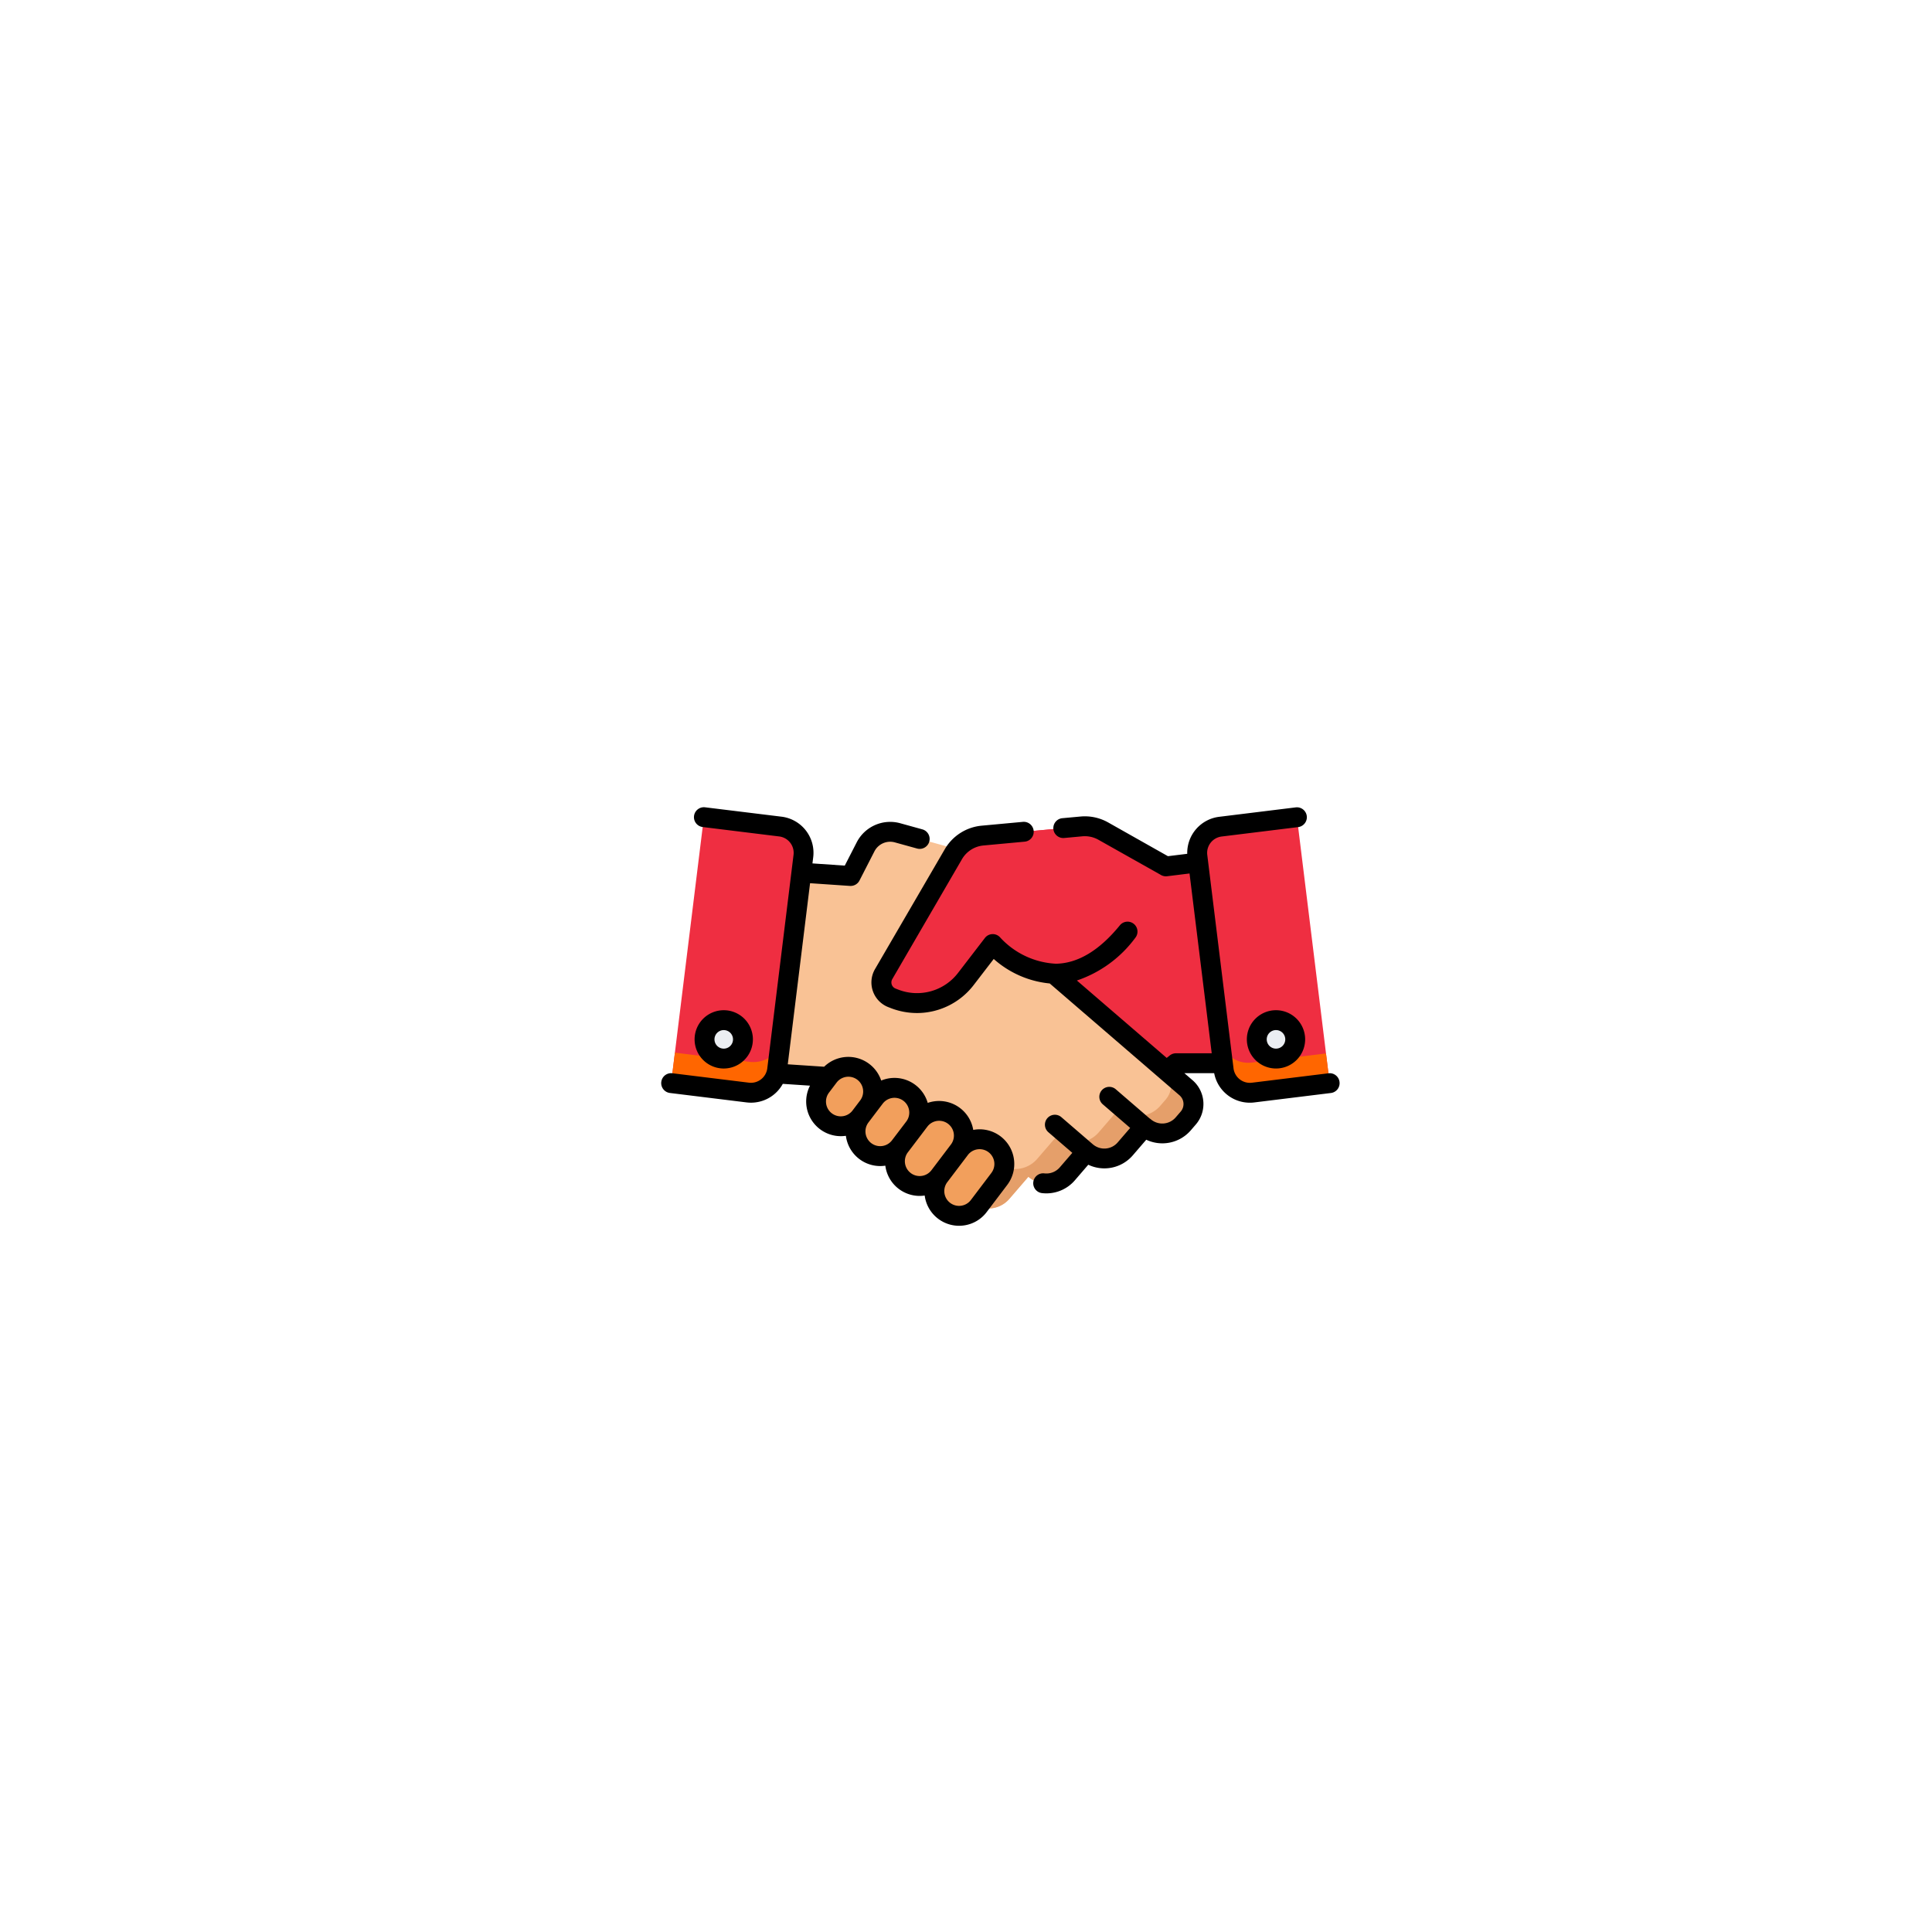 <svg xmlns="http://www.w3.org/2000/svg" xmlns:xlink="http://www.w3.org/1999/xlink" width="175.65" height="175.65" viewBox="0 0 175.65 175.65"><defs><style>.a{fill:#fff;}.b{fill:#ef2e41;}.c{fill:#f9c295;}.d{fill:#e59f6a;}.e{fill:#f29f5c;}.f{fill:#f60;}.g{fill:#ebeef2;}.h{filter:url(#a);}</style><filter id="a" x="0" y="0" width="175.65" height="175.65" filterUnits="userSpaceOnUse"><feOffset input="SourceAlpha"/><feGaussianBlur stdDeviation="15" result="b"/><feFlood flood-color="#ef2e41"/><feComposite operator="in" in2="b"/><feComposite in="SourceGraphic"/></filter></defs><g transform="translate(-431 -4315)"><g class="h" transform="matrix(1, 0, 0, 1, 431, 4315)"><path class="a" d="M42.825,0A42.825,42.825,0,1,1,0,42.825,42.825,42.825,0,0,1,42.825,0Z" transform="translate(45 45)"/></g><g transform="translate(491.115 4388.39)"><g transform="translate(0.904 0.903)"><g transform="translate(14.226 0.828)"><path class="b" d="M160.852,128.443l-1.567-12.727-2.936.361v0l-5.692-3.2a3.43,3.43,0,0,0-2-.426l-8.987.831a3.429,3.429,0,0,0-2.649,1.692l-6.334,10.9a1.507,1.507,0,0,0,.77,2.166l.259.1a5.62,5.62,0,0,0,1.523.34l-.8.7-1.606,1.4-4.567,3.9a1.951,1.951,0,0,0-.189,2.753l.463.531a2.508,2.508,0,0,0,3.537.242l1.745,2a2.5,2.5,0,0,0,3.537.242l1.744,2a2.509,2.509,0,0,0,3.539.243l.948.819a2.509,2.509,0,0,0,3.539.243l1.288-1.124,10.829-8.434.012-.011,4.272,0Z" transform="translate(-125.598 -112.431)"/><path class="b" d="M156.221,259.955l-.012.011L145.38,268.4l-1.288,1.124a2.509,2.509,0,0,1-3.539-.243l-.948-.819a2.509,2.509,0,0,1-3.539-.243l-1.744-2a2.5,2.5,0,0,1-3.537-.242l-1.745-2a2.507,2.507,0,0,1-3.106.148,1.951,1.951,0,0,0,.155,2.359l.463.531a2.508,2.508,0,0,0,3.537.242l1.745,2a2.5,2.5,0,0,0,3.537.241l1.744,2a2.509,2.509,0,0,0,3.539.243l.948.819a2.509,2.509,0,0,0,3.539.243l1.288-1.124,10.829-8.434.012-.011,4.272,0-.473-3.84Z" transform="translate(-125.608 -241.687)"/></g><g transform="translate(8.339 1.331)"><path class="c" d="M115.2,139.879l-5.8-5-1.613-1.39-1.154-.994-4.964-4.279.573-4.88a3.368,3.368,0,0,0-2.447-3.639L88.971,116.7a2.5,2.5,0,0,0-2.9,1.272l-1.361,2.656-5.841-.4-1.5,12.736-.65,5.535,5.685.378.012.011L94.3,149.129l1.294,1.117a2.509,2.509,0,0,0,3.538-.263l1.732-2.01a2.509,2.509,0,0,0,3.538-.263l1.732-2.012a2.5,2.5,0,0,0,3.536-.261l1.734-2.012a2.508,2.508,0,0,0,3.536-.261l.46-.533A1.951,1.951,0,0,0,115.2,139.879Z" transform="translate(-76.727 -116.61)"/><path class="d" d="M247.257,298.655l-1.767-1.524a2.071,2.071,0,0,1-.086,2.6l-.489.566a2.662,2.662,0,0,1-3.754.277l-1.841,2.135a2.657,2.657,0,0,1-3.754.277l-1.839,2.136a2.663,2.663,0,0,1-3.756.279l-1.839,2.134a2.645,2.645,0,0,1-1.262.813l.783.675a2.509,2.509,0,0,0,3.538-.263l1.732-2.01a2.509,2.509,0,0,0,3.538-.263l1.732-2.012a2.5,2.5,0,0,0,3.536-.261l1.734-2.012A2.508,2.508,0,0,0,247,301.94l.46-.533A1.951,1.951,0,0,0,247.257,298.655Z" transform="translate(-208.785 -275.385)"/></g><g transform="translate(13.177 22.698)"><path class="e" d="M118.031,294.879l-.688.909a2.248,2.248,0,0,0,.435,3.149h0a2.248,2.248,0,0,0,3.149-.435l.688-.909a2.248,2.248,0,0,0-.435-3.149h0A2.248,2.248,0,0,0,118.031,294.879Z" transform="translate(-116.887 -293.988)"/><path class="e" d="M148.389,310.745l-1.3,1.711a2.248,2.248,0,0,0,.435,3.149h0a2.248,2.248,0,0,0,3.149-.435l1.3-1.711a2.248,2.248,0,0,0-.435-3.149h0A2.248,2.248,0,0,0,148.389,310.745Z" transform="translate(-143.053 -307.943)"/><path class="e" d="M178.608,328.12l-1.766,2.332a2.248,2.248,0,0,0,.435,3.149h0a2.248,2.248,0,0,0,3.149-.435l1.766-2.332a2.248,2.248,0,0,0-.435-3.149h0A2.248,2.248,0,0,0,178.608,328.12Z" transform="translate(-169.219 -323.225)"/><path class="e" d="M208.461,349.527l-1.869,2.468a2.248,2.248,0,0,0,.435,3.149h0a2.248,2.248,0,0,0,3.149-.435l1.869-2.468a2.248,2.248,0,0,0-.435-3.149h0A2.248,2.248,0,0,0,208.461,349.527Z" transform="translate(-195.385 -342.053)"/></g><path class="b" d="M192.041,116.075l-5.692-3.2a3.43,3.43,0,0,0-2-.426l-8.987.831a3.429,3.429,0,0,0-2.649,1.692l-6.334,10.9a1.507,1.507,0,0,0,.77,2.166l.259.1a5.632,5.632,0,0,0,6.456-1.837l2.427-3.158s5.834,6.755,12.257-1.134" transform="translate(-147.062 -111.603)"/><path class="b" d="M413.576,105.557l2.977,24.183-6.961.857a2.4,2.4,0,0,1-2.675-2.089l-2.391-19.418a2.4,2.4,0,0,1,2.089-2.675Z" transform="translate(-356.684 -105.557)"/><path class="f" d="M424.663,275.948a2.632,2.632,0,0,1-2.888-2.03l.329,2.67a2.4,2.4,0,0,0,2.675,2.089l6.961-.857-.333-2.7Z" transform="translate(-371.872 -253.637)"/><path class="b" d="M10.478,105.557,7.5,129.74l5.694.7,1.268.156a2.4,2.4,0,0,0,2.675-2.089l2.39-19.418a2.4,2.4,0,0,0-2.089-2.675Z" transform="translate(-7.501 -105.557)"/><path class="f" d="M14.626,280.4l-6.784-.835L7.5,282.337l6.961.857a2.4,2.4,0,0,0,2.675-2.089l.252-2.051A2.82,2.82,0,0,1,14.626,280.4Z" transform="translate(-7.501 -258.155)"/><g transform="translate(3.035 18.454)"><circle class="g" cx="1.746" cy="1.746" r="1.746" transform="translate(50.209)"/><circle class="g" cx="1.746" cy="1.746" r="1.746"/></g></g><g transform="translate(0 0)"><path d="M30.849,127.978a3.144,3.144,0,0,0-2.481-.584,3.15,3.15,0,0,0-3.539-2.6,3.187,3.187,0,0,0-.6.143A3.147,3.147,0,0,0,20,122.907a3.152,3.152,0,0,0-5.188-1.257l-3.307-.22,2.027-16.465,3.632.247.061,0a.9.9,0,0,0,.8-.491l1.361-2.656a1.607,1.607,0,0,1,1.851-.813l2.021.559a.9.9,0,0,0,.482-1.742l-2.021-.559a3.421,3.421,0,0,0-3.941,1.729l-1.09,2.126-2.939-.2.07-.566a3.307,3.307,0,0,0-2.875-3.682L3.99,98.064a.9.9,0,1,0-.221,1.793l6.961.857a1.5,1.5,0,0,1,1.3,1.668L9.642,121.8a1.5,1.5,0,0,1-1.668,1.3l-6.961-.857a.9.9,0,0,0-.221,1.793l6.961.857a3.3,3.3,0,0,0,3.3-1.686l2.474.164a3.152,3.152,0,0,0,2.8,4.592,3.212,3.212,0,0,0,.438-.03l.028,0c0,.009,0,.019,0,.028a3.148,3.148,0,0,0,3.118,2.719,3.179,3.179,0,0,0,.464-.035,3.145,3.145,0,0,0,3.12,2.749,3.18,3.18,0,0,0,.462-.035c0,.01,0,.02,0,.03a3.153,3.153,0,0,0,3.115,2.721,3.206,3.206,0,0,0,.438-.03,3.13,3.13,0,0,0,2.081-1.219l1.869-2.468A3.154,3.154,0,0,0,30.849,127.978Zm-14.338-1.831A1.344,1.344,0,0,1,15.256,124l.688-.909a1.344,1.344,0,0,1,2.143,1.623l-.688.909A1.336,1.336,0,0,1,16.511,126.147ZM19.1,128.6a1.344,1.344,0,0,1-.26-1.883l.688-.909h0l.608-.8a1.344,1.344,0,0,1,2.143,1.623l-1.3,1.711A1.346,1.346,0,0,1,19.1,128.6Zm3.584,2.714a1.344,1.344,0,0,1-.26-1.883h0l1.3-1.712h0l.47-.621a1.344,1.344,0,0,1,2.144,1.623l-1.767,2.333h0A1.346,1.346,0,0,1,22.683,131.315Zm7.336-.014-1.869,2.468a1.344,1.344,0,1,1-2.143-1.623l1.766-2.332h0l.1-.134a1.344,1.344,0,1,1,2.143,1.623Z" transform="translate(0.001 -98.057)"/><path d="M201.232,123.033a.9.9,0,0,0-1.007-.786l-6.961.857a1.5,1.5,0,0,1-1.668-1.3l-.071-.58h0l-.017-.134-2.3-18.7a1.5,1.5,0,0,1,1.3-1.668l6.961-.857a.9.9,0,0,0-.221-1.793l-6.961.857a3.308,3.308,0,0,0-2.9,3.364l-1.755.216L180.2,99.443a4.314,4.314,0,0,0-2.524-.539h-.005l-1.636.151a.9.9,0,1,0,.166,1.8l1.641-.152a2.515,2.515,0,0,1,1.471.314l5.636,3.172a.9.9,0,0,0,.608.143l2.039-.251,1.5,12.148.517,4.2-3.252,0a.9.9,0,0,0-.59.22l-.252.2-8.165-7.037a10.96,10.96,0,0,0,5.307-3.876.9.9,0,0,0-1.4-1.141c-1.859,2.283-3.813,3.458-5.809,3.492a7.383,7.383,0,0,1-5.064-2.379.9.9,0,0,0-1.4.04l-2.427,3.158a4.7,4.7,0,0,1-5.421,1.543l-.259-.1a.6.6,0,0,1-.308-.867l6.334-10.9a2.53,2.53,0,0,1,1.951-1.246l3.75-.347a.9.9,0,1,0-.166-1.8l-3.75.347a4.341,4.341,0,0,0-3.347,2.138L159,112.776a2.41,2.41,0,0,0,1.232,3.465l.259.1a6.582,6.582,0,0,0,2.329.428,6.5,6.5,0,0,0,5.163-2.56l1.811-2.356a8.923,8.923,0,0,0,5.091,2.227l8.134,7.01,3.665,3.159a1.048,1.048,0,0,1,.11,1.478l-.46.533a1.608,1.608,0,0,1-2.263.166.9.9,0,0,0-.118-.085l-3.063-2.641a.9.9,0,0,0-1.18,1.369l2.489,2.146-1.135,1.318a1.6,1.6,0,0,1-2.262.167l-.013-.01-2.846-2.454a.9.9,0,1,0-1.18,1.369l2.175,1.875L175.8,130.8a1.607,1.607,0,0,1-1.405.547.9.9,0,1,0-.211,1.794,3.412,3.412,0,0,0,2.985-1.162l1.221-1.418a3.409,3.409,0,0,0,4.048-.855l1.223-1.419a3.419,3.419,0,0,0,4.047-.852l.46-.534a2.855,2.855,0,0,0-.3-4.026l-.742-.639,2.71,0a3.3,3.3,0,0,0,3.648,2.661l6.961-.857A.9.9,0,0,0,201.232,123.033Z" transform="translate(-139.563 -98.058)"/><path d="M444.654,251.249a2.65,2.65,0,1,0,2.65,2.65A2.653,2.653,0,0,0,444.654,251.249Zm0,3.493a.843.843,0,1,1,.843-.843A.844.844,0,0,1,444.654,254.742Z" transform="translate(-388.76 -232.795)"/><path d="M30.493,253.9a2.65,2.65,0,1,0-2.65,2.65A2.653,2.653,0,0,0,30.493,253.9ZM27,253.9a.843.843,0,1,1,.843.843A.844.844,0,0,1,27,253.9Z" transform="translate(-22.158 -232.795)"/></g></g></g></svg>